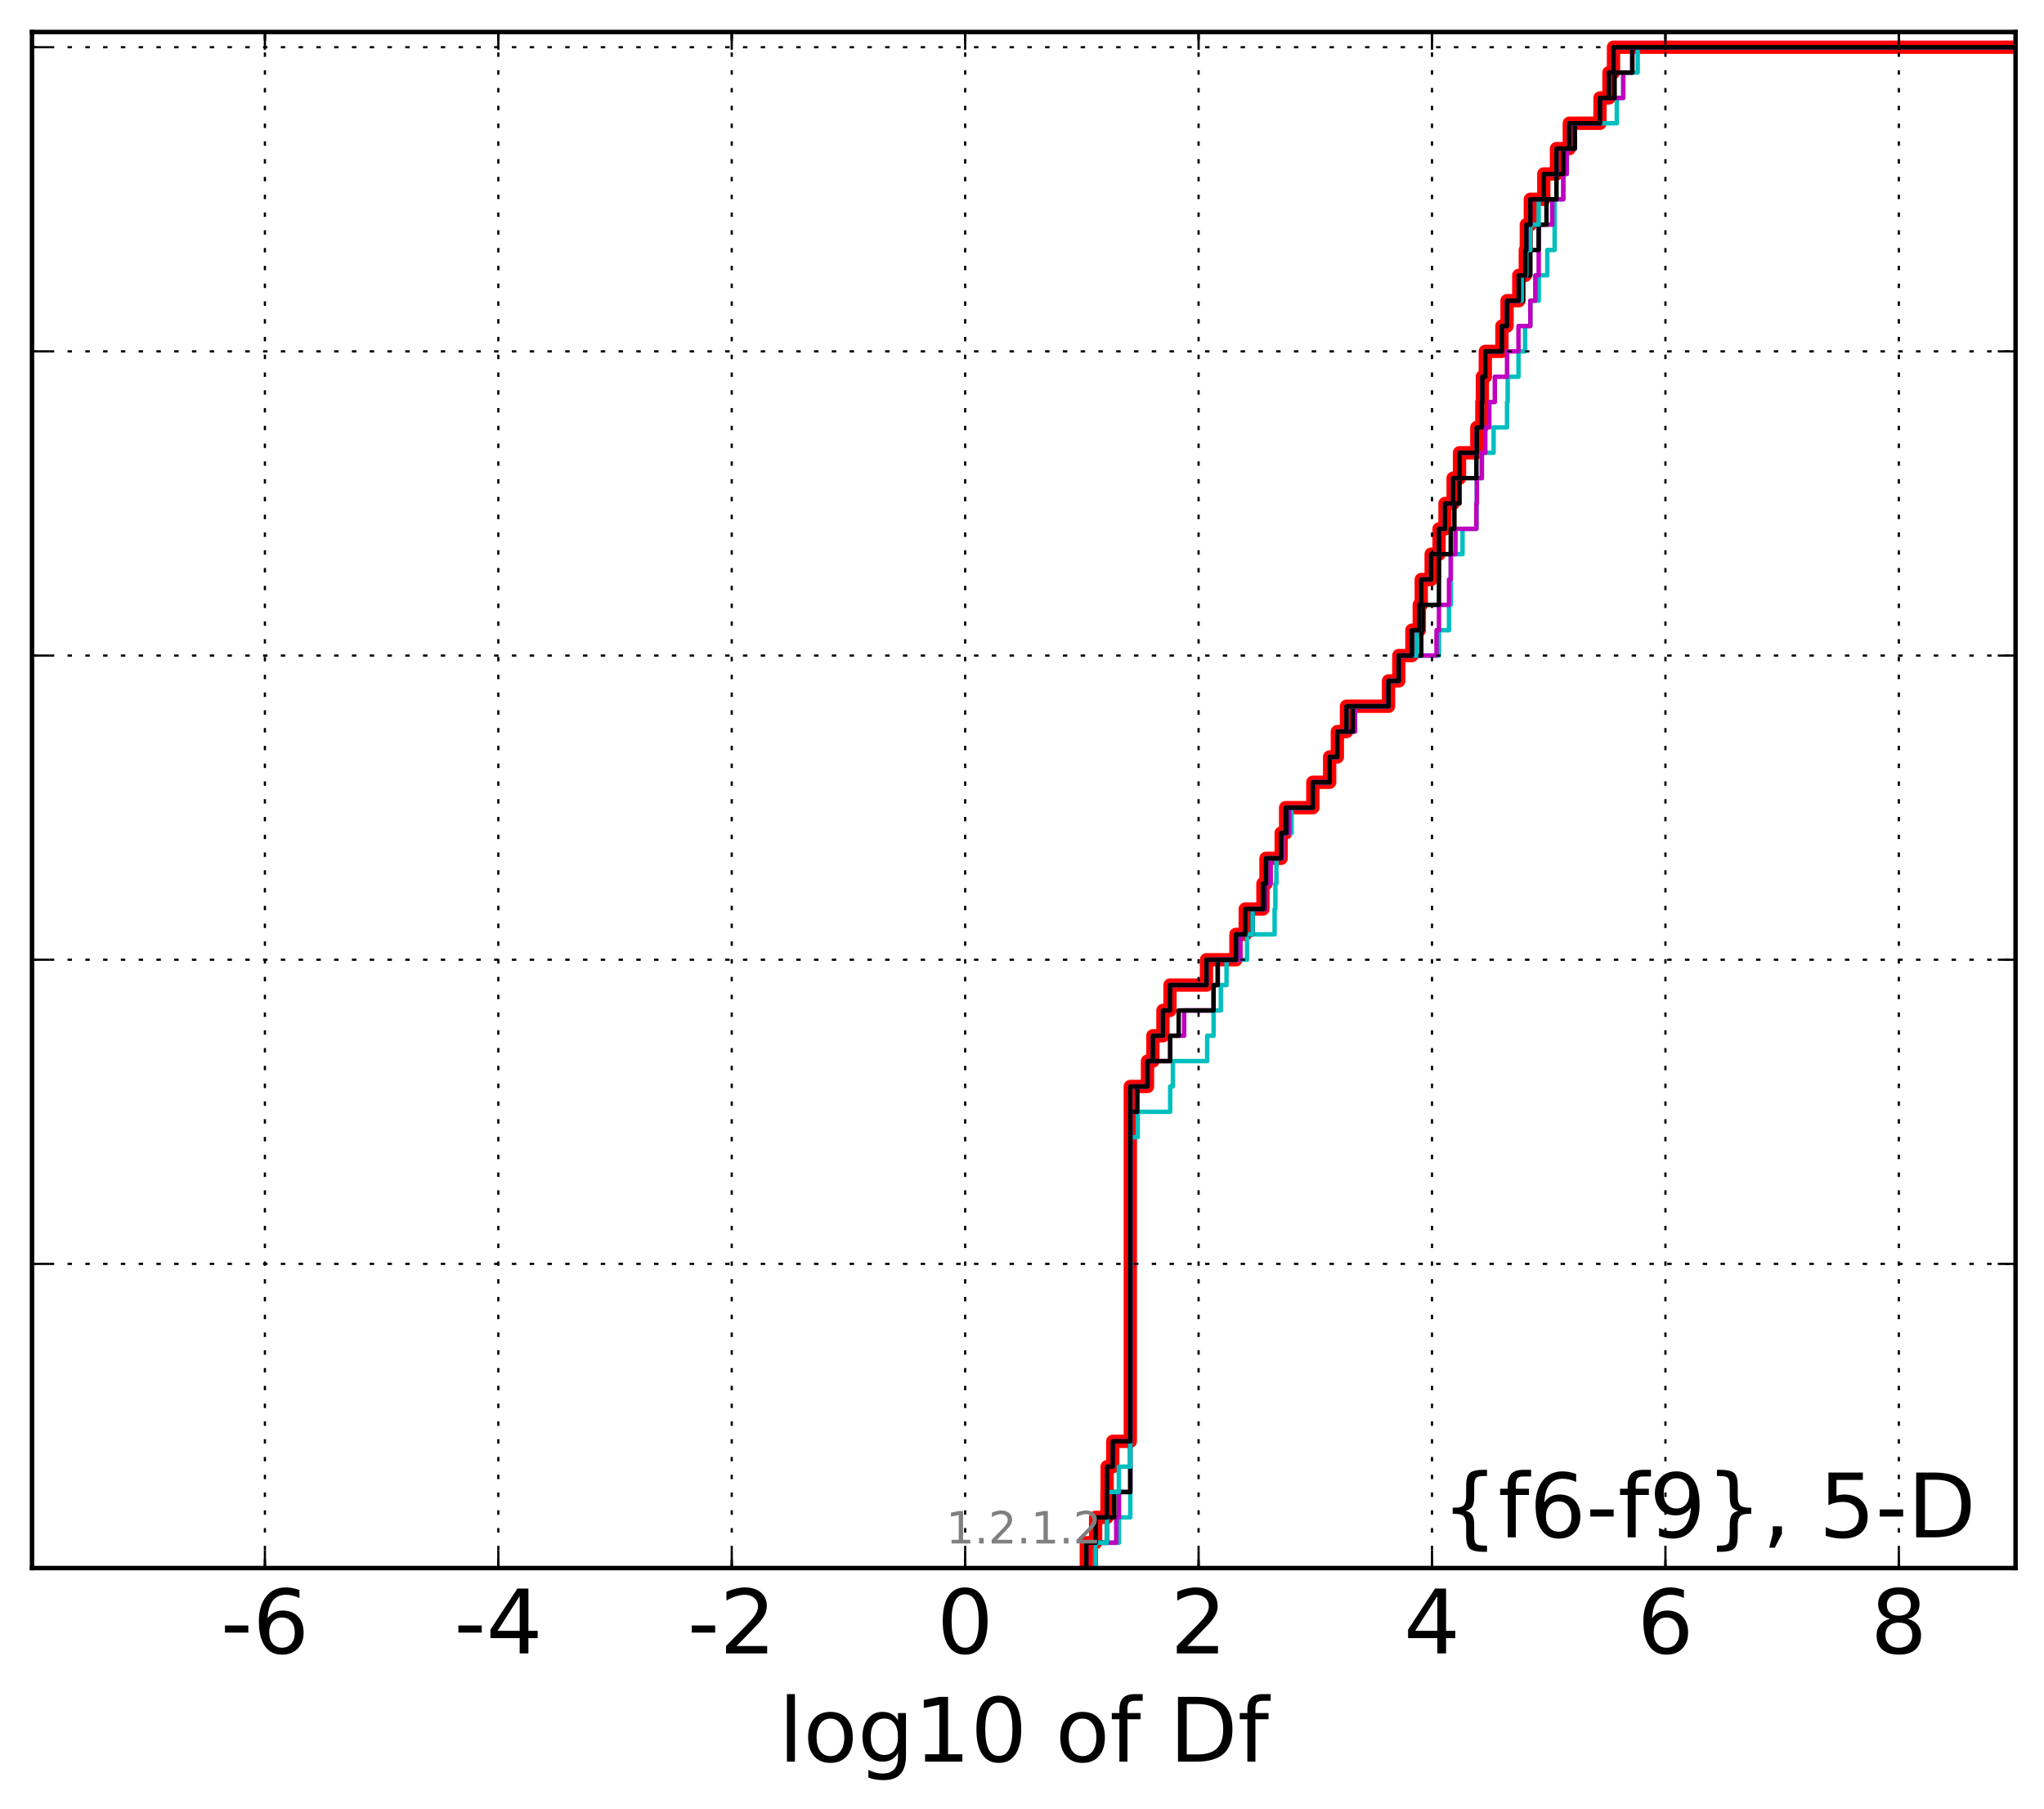 <?xml version="1.0" encoding="utf-8" standalone="no"?>
<!DOCTYPE svg PUBLIC "-//W3C//DTD SVG 1.1//EN"
  "http://www.w3.org/Graphics/SVG/1.1/DTD/svg11.dtd">
<!-- Created with matplotlib (http://matplotlib.org/) -->
<svg height="407pt" version="1.1" viewBox="0 0 460 407" width="460pt" xmlns="http://www.w3.org/2000/svg" xmlns:xlink="http://www.w3.org/1999/xlink">
 <defs>
  <style type="text/css">
*{stroke-linecap:butt;stroke-linejoin:round;stroke-miterlimit:100000;}
  </style>
 </defs>
 <g id="figure_1">
  <g id="patch_1">
   <path d="M 0 407.712 
L 460.8 407.712 
L 460.8 0 
L 0 0 
z
" style="fill:#ffffff;"/>
  </g>
  <g id="axes_1">
   <g id="patch_2">
    <path d="M 7.2 352.8 
L 453.6 352.8 
L 453.6 7.2 
L 7.2 7.2 
z
" style="fill:#ffffff;"/>
   </g>
   <g id="line2d_1">
    <path clip-path="url(#pee4e56942d)" d="M 244.477 352.8 
L 244.477 347.097 
L 246.569 347.097 
L 246.569 341.394 
L 249.124 341.394 
L 249.124 335.691 
L 249.16 335.691 
L 249.16 329.988 
L 250.427 329.988 
L 250.427 324.285 
L 254.375 324.285 
L 254.375 318.582 
L 254.375 318.582 
L 254.375 312.879 
L 254.375 312.879 
L 254.375 307.176 
L 254.375 307.176 
L 254.375 301.473 
L 254.375 301.473 
L 254.375 295.77 
L 254.375 295.77 
L 254.375 290.067 
L 254.375 290.067 
L 254.375 284.364 
L 254.375 284.364 
L 254.375 278.661 
L 254.375 278.661 
L 254.375 272.958 
L 254.375 272.958 
L 254.375 267.255 
L 254.375 267.255 
L 254.375 261.552 
L 254.375 261.552 
L 254.375 255.85 
L 254.375 255.85 
L 254.375 250.147 
L 254.375 250.147 
L 254.375 244.444 
L 258.242 244.444 
L 258.242 238.741 
L 259.454 238.741 
L 259.454 233.038 
L 261.722 233.038 
L 261.722 227.335 
L 263.309 227.335 
L 263.309 221.632 
L 271.521 221.632 
L 271.521 215.929 
L 278.15 215.929 
L 278.15 210.226 
L 280.24 210.226 
L 280.24 204.523 
L 284.222 204.523 
L 284.222 198.82 
L 284.911 198.82 
L 284.911 193.117 
L 288.325 193.117 
L 288.325 187.414 
L 289.327 187.414 
L 289.327 181.711 
L 295.454 181.711 
L 295.454 176.008 
L 299.235 176.008 
L 299.235 170.305 
L 300.971 170.305 
L 300.971 164.602 
L 303.027 164.602 
L 303.027 158.899 
L 312.49 158.899 
L 312.49 153.196 
L 314.8 153.196 
L 314.8 147.493 
L 317.751 147.493 
L 317.751 141.79 
L 319.404 141.79 
L 319.404 136.087 
L 319.855 136.087 
L 319.855 130.384 
L 322.082 130.384 
L 322.082 124.681 
L 323.857 124.681 
L 323.857 118.978 
L 325.204 118.978 
L 325.204 113.275 
L 327.026 113.275 
L 327.026 107.572 
L 328.463 107.572 
L 328.463 101.869 
L 332.364 101.869 
L 332.364 96.166 
L 333.489 96.166 
L 333.489 90.463 
L 333.607 90.463 
L 333.607 84.76 
L 334.27 84.76 
L 334.27 79.057 
L 338.007 79.057 
L 338.007 73.354 
L 339.159 73.354 
L 339.159 67.651 
L 341.8 67.651 
L 341.8 61.949 
L 343.271 61.949 
L 343.271 56.246 
L 343.498 56.246 
L 343.498 50.543 
L 344.403 50.543 
L 344.403 44.84 
L 347.432 44.84 
L 347.432 39.137 
L 350.282 39.137 
L 350.282 33.434 
L 353.171 33.434 
L 353.171 27.731 
L 360.079 27.731 
L 360.079 22.028 
L 362.096 22.028 
L 362.096 16.325 
L 363.116 16.325 
L 363.116 10.622 
L 363.116 10.622 
L 363.116 10.622 
L 453.6 10.622 
" style="fill:none;stroke:#ff0000;stroke-linecap:square;stroke-width:3.0;"/>
   </g>
   <g id="line2d_2">
    <path clip-path="url(#pee4e56942d)" d="M 246.569 352.8 
L 246.569 347.097 
L 251.828 347.097 
L 251.828 341.394 
L 254.375 341.394 
L 254.375 335.691 
L 254.375 335.691 
L 254.375 329.988 
L 254.375 329.988 
L 254.375 324.285 
L 254.375 324.285 
L 254.375 318.582 
L 254.375 318.582 
L 254.375 312.879 
L 254.375 312.879 
L 254.375 307.176 
L 254.375 307.176 
L 254.375 301.473 
L 254.375 301.473 
L 254.375 295.77 
L 254.375 295.77 
L 254.375 290.067 
L 254.375 290.067 
L 254.375 284.364 
L 254.375 284.364 
L 254.375 278.661 
L 254.375 278.661 
L 254.375 272.958 
L 254.375 272.958 
L 254.375 267.255 
L 254.375 267.255 
L 254.375 261.552 
L 254.375 261.552 
L 254.375 255.85 
L 256.053 255.85 
L 256.053 250.147 
L 263.349 250.147 
L 263.349 244.444 
L 263.962 244.444 
L 263.962 238.741 
L 271.677 238.741 
L 271.677 233.038 
L 273.116 233.038 
L 273.116 227.335 
L 274.751 227.335 
L 274.751 221.632 
L 276.029 221.632 
L 276.029 215.929 
L 280.655 215.929 
L 280.655 210.226 
L 286.849 210.226 
L 286.849 204.523 
L 287.022 204.523 
L 287.022 198.82 
L 287.259 198.82 
L 287.259 193.117 
L 288.626 193.117 
L 288.626 187.414 
L 290.669 187.414 
L 290.669 181.711 
L 295.454 181.711 
L 295.454 176.008 
L 299.235 176.008 
L 299.235 170.305 
L 300.971 170.305 
L 300.971 164.602 
L 304.929 164.602 
L 304.929 158.899 
L 312.49 158.899 
L 312.49 153.196 
L 314.8 153.196 
L 314.8 147.493 
L 323.837 147.493 
L 323.837 141.79 
L 326.099 141.79 
L 326.099 136.087 
L 326.488 136.087 
L 326.488 130.384 
L 326.5 130.384 
L 326.5 124.681 
L 329.139 124.681 
L 329.139 118.978 
L 332.26 118.978 
L 332.26 113.275 
L 332.364 113.275 
L 332.364 107.572 
L 333.489 107.572 
L 333.489 101.869 
L 336.135 101.869 
L 336.135 96.166 
L 339.159 96.166 
L 339.159 90.463 
L 339.301 90.463 
L 339.301 84.76 
L 341.732 84.76 
L 341.732 79.057 
L 343.219 79.057 
L 343.219 73.354 
L 344.403 73.354 
L 344.403 67.651 
L 346.3 67.651 
L 346.3 61.949 
L 348.22 61.949 
L 348.22 56.246 
L 349.869 56.246 
L 349.869 50.543 
L 349.879 50.543 
L 349.879 44.84 
L 351.821 44.84 
L 351.821 39.137 
L 352.588 39.137 
L 352.588 33.434 
L 354.419 33.434 
L 354.419 27.731 
L 363.861 27.731 
L 363.861 22.028 
L 365.314 22.028 
L 365.314 16.325 
L 368.564 16.325 
L 368.564 10.622 
L 368.564 10.622 
L 368.564 10.622 
L 453.6 10.622 
" style="fill:none;stroke:#00bfbf;stroke-linecap:square;"/>
   </g>
   <g id="line2d_3">
    <path clip-path="url(#pee4e56942d)" d="M 246.569 352.8 
L 246.569 347.097 
L 251.207 347.097 
L 251.207 341.394 
L 251.828 341.394 
L 251.828 335.691 
L 254.375 335.691 
L 254.375 329.988 
L 254.375 329.988 
L 254.375 324.285 
L 254.375 324.285 
L 254.375 318.582 
L 254.375 318.582 
L 254.375 312.879 
L 254.375 312.879 
L 254.375 307.176 
L 254.375 307.176 
L 254.375 301.473 
L 254.375 301.473 
L 254.375 295.77 
L 254.375 295.77 
L 254.375 290.067 
L 254.375 290.067 
L 254.375 284.364 
L 254.375 284.364 
L 254.375 278.661 
L 254.375 278.661 
L 254.375 272.958 
L 254.375 272.958 
L 254.375 267.255 
L 254.375 267.255 
L 254.375 261.552 
L 254.375 261.552 
L 254.375 255.85 
L 254.375 255.85 
L 254.375 250.147 
L 255.937 250.147 
L 255.937 244.444 
L 258.242 244.444 
L 258.242 238.741 
L 263.349 238.741 
L 263.349 233.038 
L 266.498 233.038 
L 266.498 227.335 
L 273.116 227.335 
L 273.116 221.632 
L 274.05 221.632 
L 274.05 215.929 
L 279.143 215.929 
L 279.143 210.226 
L 281.897 210.226 
L 281.897 204.523 
L 284.911 204.523 
L 284.911 198.82 
L 285.952 198.82 
L 285.952 193.117 
L 288.626 193.117 
L 288.626 187.414 
L 290.151 187.414 
L 290.151 181.711 
L 295.454 181.711 
L 295.454 176.008 
L 299.235 176.008 
L 299.235 170.305 
L 300.971 170.305 
L 300.971 164.602 
L 304.929 164.602 
L 304.929 158.899 
L 312.49 158.899 
L 312.49 153.196 
L 314.8 153.196 
L 314.8 147.493 
L 323.286 147.493 
L 323.286 141.79 
L 323.837 141.79 
L 323.837 136.087 
L 326.099 136.087 
L 326.099 130.384 
L 326.488 130.384 
L 326.488 124.681 
L 327.553 124.681 
L 327.553 118.978 
L 332.26 118.978 
L 332.26 113.275 
L 332.364 113.275 
L 332.364 107.572 
L 333.489 107.572 
L 333.489 101.869 
L 334.27 101.869 
L 334.27 96.166 
L 335.174 96.166 
L 335.174 90.463 
L 336.408 90.463 
L 336.408 84.76 
L 339.159 84.76 
L 339.159 79.057 
L 341.732 79.057 
L 341.732 73.354 
L 344.403 73.354 
L 344.403 67.651 
L 345.521 67.651 
L 345.521 61.949 
L 346.281 61.949 
L 346.281 56.246 
L 346.3 56.246 
L 346.3 50.543 
L 349.338 50.543 
L 349.338 44.84 
L 351.821 44.84 
L 351.821 39.137 
L 352.588 39.137 
L 352.588 33.434 
L 354.419 33.434 
L 354.419 27.731 
L 360.079 27.731 
L 360.079 22.028 
L 365.314 22.028 
L 365.314 16.325 
L 367.347 16.325 
L 367.347 10.622 
L 367.347 10.622 
L 367.347 10.622 
L 453.6 10.622 
" style="fill:none;stroke:#bf00bf;stroke-linecap:square;"/>
   </g>
   <g id="line2d_4">
    <path clip-path="url(#pee4e56942d)" d="M 246.569 352.8 
L 246.569 347.097 
L 249.124 347.097 
L 249.124 341.394 
L 250.776 341.394 
L 250.776 335.691 
L 254.375 335.691 
L 254.375 329.988 
L 254.375 329.988 
L 254.375 324.285 
L 254.375 324.285 
L 254.375 318.582 
L 254.375 318.582 
L 254.375 312.879 
L 254.375 312.879 
L 254.375 307.176 
L 254.375 307.176 
L 254.375 301.473 
L 254.375 301.473 
L 254.375 295.77 
L 254.375 295.77 
L 254.375 290.067 
L 254.375 290.067 
L 254.375 284.364 
L 254.375 284.364 
L 254.375 278.661 
L 254.375 278.661 
L 254.375 272.958 
L 254.375 272.958 
L 254.375 267.255 
L 254.375 267.255 
L 254.375 261.552 
L 254.375 261.552 
L 254.375 255.85 
L 254.375 255.85 
L 254.375 250.147 
L 255.937 250.147 
L 255.937 244.444 
L 258.242 244.444 
L 258.242 238.741 
L 263.349 238.741 
L 263.349 233.038 
L 265.257 233.038 
L 265.257 227.335 
L 273.116 227.335 
L 273.116 221.632 
L 274.05 221.632 
L 274.05 215.929 
L 278.212 215.929 
L 278.212 210.226 
L 281.897 210.226 
L 281.897 204.523 
L 284.498 204.523 
L 284.498 198.82 
L 284.911 198.82 
L 284.911 193.117 
L 288.325 193.117 
L 288.325 187.414 
L 289.563 187.414 
L 289.563 181.711 
L 295.454 181.711 
L 295.454 176.008 
L 299.235 176.008 
L 299.235 170.305 
L 300.971 170.305 
L 300.971 164.602 
L 304.437 164.602 
L 304.437 158.899 
L 312.49 158.899 
L 312.49 153.196 
L 314.8 153.196 
L 314.8 147.493 
L 319.855 147.493 
L 319.855 141.79 
L 320.168 141.79 
L 320.168 136.087 
L 323.837 136.087 
L 323.837 130.384 
L 323.857 130.384 
L 323.857 124.681 
L 326.488 124.681 
L 326.488 118.978 
L 327.314 118.978 
L 327.314 113.275 
L 328.463 113.275 
L 328.463 107.572 
L 332.26 107.572 
L 332.26 101.869 
L 332.364 101.869 
L 332.364 96.166 
L 333.489 96.166 
L 333.489 90.463 
L 333.607 90.463 
L 333.607 84.76 
L 334.27 84.76 
L 334.27 79.057 
L 338.007 79.057 
L 338.007 73.354 
L 339.159 73.354 
L 339.159 67.651 
L 342.761 67.651 
L 342.761 61.949 
L 344.403 61.949 
L 344.403 56.246 
L 346.281 56.246 
L 346.281 50.543 
L 348.032 50.543 
L 348.032 44.84 
L 350.282 44.84 
L 350.282 39.137 
L 351.821 39.137 
L 351.821 33.434 
L 354.419 33.434 
L 354.419 27.731 
L 360.079 27.731 
L 360.079 22.028 
L 363.365 22.028 
L 363.365 16.325 
L 367.347 16.325 
L 367.347 10.622 
L 367.347 10.622 
L 367.347 10.622 
L 453.6 10.622 
" style="fill:none;stroke:#000000;stroke-linecap:square;"/>
   </g>
   <g id="line2d_5">
    <path clip-path="url(#pee4e56942d)" d="M 246.569 352.8 
L 246.569 347.097 
L 249.124 347.097 
L 249.124 341.394 
L 249.16 341.394 
L 249.16 335.691 
L 251.793 335.691 
L 251.793 329.988 
L 254.375 329.988 
L 254.375 324.285 
L 254.375 324.285 
L 254.375 318.582 
L 254.375 318.582 
L 254.375 312.879 
L 254.375 312.879 
L 254.375 307.176 
L 254.375 307.176 
L 254.375 301.473 
L 254.375 301.473 
L 254.375 295.77 
L 254.375 295.77 
L 254.375 290.067 
L 254.375 290.067 
L 254.375 284.364 
L 254.375 284.364 
L 254.375 278.661 
L 254.375 278.661 
L 254.375 272.958 
L 254.375 272.958 
L 254.375 267.255 
L 254.375 267.255 
L 254.375 261.552 
L 254.375 261.552 
L 254.375 255.85 
L 254.375 255.85 
L 254.375 250.147 
L 254.375 250.147 
L 254.375 244.444 
L 258.242 244.444 
L 258.242 238.741 
L 259.454 238.741 
L 259.454 233.038 
L 261.722 233.038 
L 261.722 227.335 
L 263.309 227.335 
L 263.309 221.632 
L 271.521 221.632 
L 271.521 215.929 
L 278.15 215.929 
L 278.15 210.226 
L 281.897 210.226 
L 281.897 204.523 
L 284.222 204.523 
L 284.222 198.82 
L 284.911 198.82 
L 284.911 193.117 
L 288.325 193.117 
L 288.325 187.414 
L 289.327 187.414 
L 289.327 181.711 
L 295.454 181.711 
L 295.454 176.008 
L 299.235 176.008 
L 299.235 170.305 
L 300.971 170.305 
L 300.971 164.602 
L 303.027 164.602 
L 303.027 158.899 
L 312.49 158.899 
L 312.49 153.196 
L 314.8 153.196 
L 314.8 147.493 
L 318.843 147.493 
L 318.843 141.79 
L 319.404 141.79 
L 319.404 136.087 
L 319.855 136.087 
L 319.855 130.384 
L 322.082 130.384 
L 322.082 124.681 
L 323.857 124.681 
L 323.857 118.978 
L 325.204 118.978 
L 325.204 113.275 
L 327.026 113.275 
L 327.026 107.572 
L 328.463 107.572 
L 328.463 101.869 
L 332.364 101.869 
L 332.364 96.166 
L 333.489 96.166 
L 333.489 90.463 
L 333.607 90.463 
L 333.607 84.76 
L 334.27 84.76 
L 334.27 79.057 
L 338.007 79.057 
L 338.007 73.354 
L 339.159 73.354 
L 339.159 67.651 
L 342.468 67.651 
L 342.468 61.949 
L 343.498 61.949 
L 343.498 56.246 
L 344.403 56.246 
L 344.403 50.543 
L 346.281 50.543 
L 346.281 44.84 
L 347.432 44.84 
L 347.432 39.137 
L 350.282 39.137 
L 350.282 33.434 
L 353.171 33.434 
L 353.171 27.731 
L 360.079 27.731 
L 360.079 22.028 
L 362.096 22.028 
L 362.096 16.325 
L 363.116 16.325 
L 363.116 10.622 
L 363.116 10.622 
L 363.116 10.622 
L 453.6 10.622 
" style="fill:none;stroke:#00bfbf;stroke-linecap:square;"/>
   </g>
   <g id="line2d_6">
    <path clip-path="url(#pee4e56942d)" d="M 244.477 352.8 
L 244.477 347.097 
L 246.569 347.097 
L 246.569 341.394 
L 249.124 341.394 
L 249.124 335.691 
L 249.16 335.691 
L 249.16 329.988 
L 250.427 329.988 
L 250.427 324.285 
L 254.375 324.285 
L 254.375 318.582 
L 254.375 318.582 
L 254.375 312.879 
L 254.375 312.879 
L 254.375 307.176 
L 254.375 307.176 
L 254.375 301.473 
L 254.375 301.473 
L 254.375 295.77 
L 254.375 295.77 
L 254.375 290.067 
L 254.375 290.067 
L 254.375 284.364 
L 254.375 284.364 
L 254.375 278.661 
L 254.375 278.661 
L 254.375 272.958 
L 254.375 272.958 
L 254.375 267.255 
L 254.375 267.255 
L 254.375 261.552 
L 254.375 261.552 
L 254.375 255.85 
L 254.375 255.85 
L 254.375 250.147 
L 254.375 250.147 
L 254.375 244.444 
L 258.242 244.444 
L 258.242 238.741 
L 259.454 238.741 
L 259.454 233.038 
L 261.722 233.038 
L 261.722 227.335 
L 263.309 227.335 
L 263.309 221.632 
L 271.521 221.632 
L 271.521 215.929 
L 278.15 215.929 
L 278.15 210.226 
L 280.24 210.226 
L 280.24 204.523 
L 284.222 204.523 
L 284.222 198.82 
L 284.911 198.82 
L 284.911 193.117 
L 288.325 193.117 
L 288.325 187.414 
L 289.327 187.414 
L 289.327 181.711 
L 295.454 181.711 
L 295.454 176.008 
L 299.235 176.008 
L 299.235 170.305 
L 300.971 170.305 
L 300.971 164.602 
L 303.027 164.602 
L 303.027 158.899 
L 312.49 158.899 
L 312.49 153.196 
L 314.8 153.196 
L 314.8 147.493 
L 317.751 147.493 
L 317.751 141.79 
L 319.404 141.79 
L 319.404 136.087 
L 319.855 136.087 
L 319.855 130.384 
L 322.082 130.384 
L 322.082 124.681 
L 323.857 124.681 
L 323.857 118.978 
L 325.204 118.978 
L 325.204 113.275 
L 327.026 113.275 
L 327.026 107.572 
L 328.463 107.572 
L 328.463 101.869 
L 332.364 101.869 
L 332.364 96.166 
L 333.489 96.166 
L 333.489 90.463 
L 333.607 90.463 
L 333.607 84.76 
L 334.27 84.76 
L 334.27 79.057 
L 338.007 79.057 
L 338.007 73.354 
L 339.159 73.354 
L 339.159 67.651 
L 341.8 67.651 
L 341.8 61.949 
L 343.271 61.949 
L 343.271 56.246 
L 343.498 56.246 
L 343.498 50.543 
L 344.403 50.543 
L 344.403 44.84 
L 347.432 44.84 
L 347.432 39.137 
L 350.282 39.137 
L 350.282 33.434 
L 353.171 33.434 
L 353.171 27.731 
L 360.079 27.731 
L 360.079 22.028 
L 362.096 22.028 
L 362.096 16.325 
L 363.116 16.325 
L 363.116 10.622 
L 363.116 10.622 
L 363.116 10.622 
L 453.6 10.622 
" style="fill:none;stroke:#bf00bf;stroke-linecap:square;"/>
   </g>
   <g id="line2d_7">
    <path clip-path="url(#pee4e56942d)" d="M 244.477 352.8 
L 244.477 347.097 
L 246.569 347.097 
L 246.569 341.394 
L 249.124 341.394 
L 249.124 335.691 
L 249.16 335.691 
L 249.16 329.988 
L 250.427 329.988 
L 250.427 324.285 
L 254.375 324.285 
L 254.375 318.582 
L 254.375 318.582 
L 254.375 312.879 
L 254.375 312.879 
L 254.375 307.176 
L 254.375 307.176 
L 254.375 301.473 
L 254.375 301.473 
L 254.375 295.77 
L 254.375 295.77 
L 254.375 290.067 
L 254.375 290.067 
L 254.375 284.364 
L 254.375 284.364 
L 254.375 278.661 
L 254.375 278.661 
L 254.375 272.958 
L 254.375 272.958 
L 254.375 267.255 
L 254.375 267.255 
L 254.375 261.552 
L 254.375 261.552 
L 254.375 255.85 
L 254.375 255.85 
L 254.375 250.147 
L 254.375 250.147 
L 254.375 244.444 
L 258.242 244.444 
L 258.242 238.741 
L 259.454 238.741 
L 259.454 233.038 
L 261.722 233.038 
L 261.722 227.335 
L 263.309 227.335 
L 263.309 221.632 
L 271.521 221.632 
L 271.521 215.929 
L 278.15 215.929 
L 278.15 210.226 
L 280.24 210.226 
L 280.24 204.523 
L 284.222 204.523 
L 284.222 198.82 
L 284.911 198.82 
L 284.911 193.117 
L 288.325 193.117 
L 288.325 187.414 
L 289.327 187.414 
L 289.327 181.711 
L 295.454 181.711 
L 295.454 176.008 
L 299.235 176.008 
L 299.235 170.305 
L 300.971 170.305 
L 300.971 164.602 
L 303.027 164.602 
L 303.027 158.899 
L 312.49 158.899 
L 312.49 153.196 
L 314.8 153.196 
L 314.8 147.493 
L 317.751 147.493 
L 317.751 141.79 
L 319.404 141.79 
L 319.404 136.087 
L 319.855 136.087 
L 319.855 130.384 
L 322.082 130.384 
L 322.082 124.681 
L 323.857 124.681 
L 323.857 118.978 
L 325.204 118.978 
L 325.204 113.275 
L 327.026 113.275 
L 327.026 107.572 
L 328.463 107.572 
L 328.463 101.869 
L 332.364 101.869 
L 332.364 96.166 
L 333.489 96.166 
L 333.489 90.463 
L 333.607 90.463 
L 333.607 84.76 
L 334.27 84.76 
L 334.27 79.057 
L 338.007 79.057 
L 338.007 73.354 
L 339.159 73.354 
L 339.159 67.651 
L 341.8 67.651 
L 341.8 61.949 
L 343.271 61.949 
L 343.271 56.246 
L 343.498 56.246 
L 343.498 50.543 
L 344.403 50.543 
L 344.403 44.84 
L 347.432 44.84 
L 347.432 39.137 
L 350.282 39.137 
L 350.282 33.434 
L 353.171 33.434 
L 353.171 27.731 
L 360.079 27.731 
L 360.079 22.028 
L 362.096 22.028 
L 362.096 16.325 
L 363.116 16.325 
L 363.116 10.622 
L 363.116 10.622 
L 363.116 10.622 
L 453.6 10.622 
" style="fill:none;stroke:#000000;stroke-linecap:square;"/>
   </g>
   <g id="patch_3">
    <path d="M 7.2 7.2 
L 453.6 7.2 
" style="fill:none;stroke:#000000;stroke-linecap:square;stroke-linejoin:miter;"/>
   </g>
   <g id="patch_4">
    <path d="M 453.6 352.8 
L 453.6 7.2 
" style="fill:none;stroke:#000000;stroke-linecap:square;stroke-linejoin:miter;"/>
   </g>
   <g id="patch_5">
    <path d="M 7.2 352.8 
L 453.6 352.8 
" style="fill:none;stroke:#000000;stroke-linecap:square;stroke-linejoin:miter;"/>
   </g>
   <g id="patch_6">
    <path d="M 7.2 352.8 
L 7.2 7.2 
" style="fill:none;stroke:#000000;stroke-linecap:square;stroke-linejoin:miter;"/>
   </g>
   <g id="matplotlib.axis_1">
    <g id="xtick_1">
     <g id="line2d_8">
      <path clip-path="url(#pee4e56942d)" d="M 59.617 352.8 
L 59.617 7.2 
" style="fill:none;stroke:#000000;stroke-dasharray:1,3;stroke-dashoffset:0.0;stroke-width:0.5;"/>
     </g>
     <g id="line2d_9">
      <defs>
       <path d="M 0 0 
L 0 -4 
" id="mc5647d128d" style="stroke:#000000;stroke-width:0.5;"/>
      </defs>
      <g>
       <use style="stroke:#000000;stroke-width:0.5;" x="59.617" xlink:href="#mc5647d128d" y="352.8"/>
      </g>
     </g>
     <g id="line2d_10">
      <defs>
       <path d="M 0 0 
L 0 4 
" id="m0ced1b1dab" style="stroke:#000000;stroke-width:0.5;"/>
      </defs>
      <g>
       <use style="stroke:#000000;stroke-width:0.5;" x="59.617" xlink:href="#m0ced1b1dab" y="7.2"/>
      </g>
     </g>
     <g id="text_1">
      <!-- -6 -->
      <defs>
       <path d="M 33.016 40.375 
Q 26.375 40.375 22.484 35.828 
Q 18.609 31.297 18.609 23.391 
Q 18.609 15.531 22.484 10.953 
Q 26.375 6.391 33.016 6.391 
Q 39.656 6.391 43.531 10.953 
Q 47.406 15.531 47.406 23.391 
Q 47.406 31.297 43.531 35.828 
Q 39.656 40.375 33.016 40.375 
M 52.594 71.297 
L 52.594 62.312 
Q 48.875 64.062 45.094 64.984 
Q 41.312 65.922 37.594 65.922 
Q 27.828 65.922 22.672 59.328 
Q 17.531 52.734 16.797 39.406 
Q 19.672 43.656 24.016 45.922 
Q 28.375 48.188 33.594 48.188 
Q 44.578 48.188 50.953 41.516 
Q 57.328 34.859 57.328 23.391 
Q 57.328 12.156 50.688 5.359 
Q 44.047 -1.422 33.016 -1.422 
Q 20.359 -1.422 13.672 8.266 
Q 6.984 17.969 6.984 36.375 
Q 6.984 53.656 15.188 63.938 
Q 23.391 74.219 37.203 74.219 
Q 40.922 74.219 44.703 73.484 
Q 48.484 72.75 52.594 71.297 
" id="BitstreamVeraSans-Roman-36"/>
       <path d="M 4.891 31.391 
L 31.203 31.391 
L 31.203 23.391 
L 4.891 23.391 
z
" id="BitstreamVeraSans-Roman-2d"/>
      </defs>
      <g transform="translate(49.647 371.997)scale(0.2 -0.2)">
       <use xlink:href="#BitstreamVeraSans-Roman-2d"/>
       <use x="36.084" xlink:href="#BitstreamVeraSans-Roman-36"/>
      </g>
     </g>
    </g>
    <g id="xtick_2">
     <g id="line2d_11">
      <path clip-path="url(#pee4e56942d)" d="M 112.148 352.8 
L 112.148 7.2 
" style="fill:none;stroke:#000000;stroke-dasharray:1,3;stroke-dashoffset:0.0;stroke-width:0.5;"/>
     </g>
     <g id="line2d_12">
      <g>
       <use style="stroke:#000000;stroke-width:0.5;" x="112.148" xlink:href="#mc5647d128d" y="352.8"/>
      </g>
     </g>
     <g id="line2d_13">
      <g>
       <use style="stroke:#000000;stroke-width:0.5;" x="112.148" xlink:href="#m0ced1b1dab" y="7.2"/>
      </g>
     </g>
     <g id="text_2">
      <!-- -4 -->
      <defs>
       <path d="M 37.797 64.312 
L 12.891 25.391 
L 37.797 25.391 
z
M 35.203 72.906 
L 47.609 72.906 
L 47.609 25.391 
L 58.016 25.391 
L 58.016 17.188 
L 47.609 17.188 
L 47.609 0 
L 37.797 0 
L 37.797 17.188 
L 4.891 17.188 
L 4.891 26.703 
z
" id="BitstreamVeraSans-Roman-34"/>
      </defs>
      <g transform="translate(102.178 371.997)scale(0.2 -0.2)">
       <use xlink:href="#BitstreamVeraSans-Roman-2d"/>
       <use x="36.084" xlink:href="#BitstreamVeraSans-Roman-34"/>
      </g>
     </g>
    </g>
    <g id="xtick_3">
     <g id="line2d_14">
      <path clip-path="url(#pee4e56942d)" d="M 164.679 352.8 
L 164.679 7.2 
" style="fill:none;stroke:#000000;stroke-dasharray:1,3;stroke-dashoffset:0.0;stroke-width:0.5;"/>
     </g>
     <g id="line2d_15">
      <g>
       <use style="stroke:#000000;stroke-width:0.5;" x="164.679" xlink:href="#mc5647d128d" y="352.8"/>
      </g>
     </g>
     <g id="line2d_16">
      <g>
       <use style="stroke:#000000;stroke-width:0.5;" x="164.679" xlink:href="#m0ced1b1dab" y="7.2"/>
      </g>
     </g>
     <g id="text_3">
      <!-- -2 -->
      <defs>
       <path d="M 19.188 8.297 
L 53.609 8.297 
L 53.609 0 
L 7.328 0 
L 7.328 8.297 
Q 12.938 14.109 22.625 23.891 
Q 32.328 33.688 34.812 36.531 
Q 39.547 41.844 41.422 45.531 
Q 43.312 49.219 43.312 52.781 
Q 43.312 58.594 39.234 62.25 
Q 35.156 65.922 28.609 65.922 
Q 23.969 65.922 18.812 64.312 
Q 13.672 62.703 7.812 59.422 
L 7.812 69.391 
Q 13.766 71.781 18.938 73 
Q 24.125 74.219 28.422 74.219 
Q 39.75 74.219 46.484 68.547 
Q 53.219 62.891 53.219 53.422 
Q 53.219 48.922 51.531 44.891 
Q 49.859 40.875 45.406 35.406 
Q 44.188 33.984 37.641 27.219 
Q 31.109 20.453 19.188 8.297 
" id="BitstreamVeraSans-Roman-32"/>
      </defs>
      <g transform="translate(154.709 371.997)scale(0.2 -0.2)">
       <use xlink:href="#BitstreamVeraSans-Roman-2d"/>
       <use x="36.084" xlink:href="#BitstreamVeraSans-Roman-32"/>
      </g>
     </g>
    </g>
    <g id="xtick_4">
     <g id="line2d_17">
      <path clip-path="url(#pee4e56942d)" d="M 217.21 352.8 
L 217.21 7.2 
" style="fill:none;stroke:#000000;stroke-dasharray:1,3;stroke-dashoffset:0.0;stroke-width:0.5;"/>
     </g>
     <g id="line2d_18">
      <g>
       <use style="stroke:#000000;stroke-width:0.5;" x="217.21" xlink:href="#mc5647d128d" y="352.8"/>
      </g>
     </g>
     <g id="line2d_19">
      <g>
       <use style="stroke:#000000;stroke-width:0.5;" x="217.21" xlink:href="#m0ced1b1dab" y="7.2"/>
      </g>
     </g>
     <g id="text_4">
      <!-- 0 -->
      <defs>
       <path d="M 31.781 66.406 
Q 24.172 66.406 20.328 58.906 
Q 16.5 51.422 16.5 36.375 
Q 16.5 21.391 20.328 13.891 
Q 24.172 6.391 31.781 6.391 
Q 39.453 6.391 43.281 13.891 
Q 47.125 21.391 47.125 36.375 
Q 47.125 51.422 43.281 58.906 
Q 39.453 66.406 31.781 66.406 
M 31.781 74.219 
Q 44.047 74.219 50.516 64.516 
Q 56.984 54.828 56.984 36.375 
Q 56.984 17.969 50.516 8.266 
Q 44.047 -1.422 31.781 -1.422 
Q 19.531 -1.422 13.062 8.266 
Q 6.594 17.969 6.594 36.375 
Q 6.594 54.828 13.062 64.516 
Q 19.531 74.219 31.781 74.219 
" id="BitstreamVeraSans-Roman-30"/>
      </defs>
      <g transform="translate(210.848 371.997)scale(0.2 -0.2)">
       <use xlink:href="#BitstreamVeraSans-Roman-30"/>
      </g>
     </g>
    </g>
    <g id="xtick_5">
     <g id="line2d_20">
      <path clip-path="url(#pee4e56942d)" d="M 269.741 352.8 
L 269.741 7.2 
" style="fill:none;stroke:#000000;stroke-dasharray:1,3;stroke-dashoffset:0.0;stroke-width:0.5;"/>
     </g>
     <g id="line2d_21">
      <g>
       <use style="stroke:#000000;stroke-width:0.5;" x="269.741" xlink:href="#mc5647d128d" y="352.8"/>
      </g>
     </g>
     <g id="line2d_22">
      <g>
       <use style="stroke:#000000;stroke-width:0.5;" x="269.741" xlink:href="#m0ced1b1dab" y="7.2"/>
      </g>
     </g>
     <g id="text_5">
      <!-- 2 -->
      <g transform="translate(263.379 371.997)scale(0.2 -0.2)">
       <use xlink:href="#BitstreamVeraSans-Roman-32"/>
      </g>
     </g>
    </g>
    <g id="xtick_6">
     <g id="line2d_23">
      <path clip-path="url(#pee4e56942d)" d="M 322.272 352.8 
L 322.272 7.2 
" style="fill:none;stroke:#000000;stroke-dasharray:1,3;stroke-dashoffset:0.0;stroke-width:0.5;"/>
     </g>
     <g id="line2d_24">
      <g>
       <use style="stroke:#000000;stroke-width:0.5;" x="322.272" xlink:href="#mc5647d128d" y="352.8"/>
      </g>
     </g>
     <g id="line2d_25">
      <g>
       <use style="stroke:#000000;stroke-width:0.5;" x="322.272" xlink:href="#m0ced1b1dab" y="7.2"/>
      </g>
     </g>
     <g id="text_6">
      <!-- 4 -->
      <g transform="translate(315.91 371.997)scale(0.2 -0.2)">
       <use xlink:href="#BitstreamVeraSans-Roman-34"/>
      </g>
     </g>
    </g>
    <g id="xtick_7">
     <g id="line2d_26">
      <path clip-path="url(#pee4e56942d)" d="M 374.803 352.8 
L 374.803 7.2 
" style="fill:none;stroke:#000000;stroke-dasharray:1,3;stroke-dashoffset:0.0;stroke-width:0.5;"/>
     </g>
     <g id="line2d_27">
      <g>
       <use style="stroke:#000000;stroke-width:0.5;" x="374.803" xlink:href="#mc5647d128d" y="352.8"/>
      </g>
     </g>
     <g id="line2d_28">
      <g>
       <use style="stroke:#000000;stroke-width:0.5;" x="374.803" xlink:href="#m0ced1b1dab" y="7.2"/>
      </g>
     </g>
     <g id="text_7">
      <!-- 6 -->
      <g transform="translate(368.441 371.997)scale(0.2 -0.2)">
       <use xlink:href="#BitstreamVeraSans-Roman-36"/>
      </g>
     </g>
    </g>
    <g id="xtick_8">
     <g id="line2d_29">
      <path clip-path="url(#pee4e56942d)" d="M 427.334 352.8 
L 427.334 7.2 
" style="fill:none;stroke:#000000;stroke-dasharray:1,3;stroke-dashoffset:0.0;stroke-width:0.5;"/>
     </g>
     <g id="line2d_30">
      <g>
       <use style="stroke:#000000;stroke-width:0.5;" x="427.334" xlink:href="#mc5647d128d" y="352.8"/>
      </g>
     </g>
     <g id="line2d_31">
      <g>
       <use style="stroke:#000000;stroke-width:0.5;" x="427.334" xlink:href="#m0ced1b1dab" y="7.2"/>
      </g>
     </g>
     <g id="text_8">
      <!-- 8 -->
      <defs>
       <path d="M 31.781 34.625 
Q 24.75 34.625 20.719 30.859 
Q 16.703 27.094 16.703 20.516 
Q 16.703 13.922 20.719 10.156 
Q 24.75 6.391 31.781 6.391 
Q 38.812 6.391 42.859 10.172 
Q 46.922 13.969 46.922 20.516 
Q 46.922 27.094 42.891 30.859 
Q 38.875 34.625 31.781 34.625 
M 21.922 38.812 
Q 15.578 40.375 12.031 44.719 
Q 8.5 49.078 8.5 55.328 
Q 8.5 64.062 14.719 69.141 
Q 20.953 74.219 31.781 74.219 
Q 42.672 74.219 48.875 69.141 
Q 55.078 64.062 55.078 55.328 
Q 55.078 49.078 51.531 44.719 
Q 48 40.375 41.703 38.812 
Q 48.828 37.156 52.797 32.312 
Q 56.781 27.484 56.781 20.516 
Q 56.781 9.906 50.312 4.234 
Q 43.844 -1.422 31.781 -1.422 
Q 19.734 -1.422 13.25 4.234 
Q 6.781 9.906 6.781 20.516 
Q 6.781 27.484 10.781 32.312 
Q 14.797 37.156 21.922 38.812 
M 18.312 54.391 
Q 18.312 48.734 21.844 45.562 
Q 25.391 42.391 31.781 42.391 
Q 38.141 42.391 41.719 45.562 
Q 45.312 48.734 45.312 54.391 
Q 45.312 60.062 41.719 63.234 
Q 38.141 66.406 31.781 66.406 
Q 25.391 66.406 21.844 63.234 
Q 18.312 60.062 18.312 54.391 
" id="BitstreamVeraSans-Roman-38"/>
      </defs>
      <g transform="translate(420.972 371.997)scale(0.2 -0.2)">
       <use xlink:href="#BitstreamVeraSans-Roman-38"/>
      </g>
     </g>
    </g>
    <g id="xtick_9">
     <g id="line2d_32">
      <defs>
       <path d="M 0 0 
L 0 -2 
" id="me71193c9aa" style="stroke:#000000;stroke-width:0.5;"/>
      </defs>
      <g>
       <use style="stroke:#000000;stroke-width:0.5;" x="59.617" xlink:href="#me71193c9aa" y="352.8"/>
      </g>
     </g>
     <g id="line2d_33">
      <defs>
       <path d="M 0 0 
L 0 2 
" id="ma7fa97efc0" style="stroke:#000000;stroke-width:0.5;"/>
      </defs>
      <g>
       <use style="stroke:#000000;stroke-width:0.5;" x="59.617" xlink:href="#ma7fa97efc0" y="7.2"/>
      </g>
     </g>
    </g>
    <g id="xtick_10">
     <g id="line2d_34">
      <g>
       <use style="stroke:#000000;stroke-width:0.5;" x="112.148" xlink:href="#me71193c9aa" y="352.8"/>
      </g>
     </g>
     <g id="line2d_35">
      <g>
       <use style="stroke:#000000;stroke-width:0.5;" x="112.148" xlink:href="#ma7fa97efc0" y="7.2"/>
      </g>
     </g>
    </g>
    <g id="xtick_11">
     <g id="line2d_36">
      <g>
       <use style="stroke:#000000;stroke-width:0.5;" x="164.679" xlink:href="#me71193c9aa" y="352.8"/>
      </g>
     </g>
     <g id="line2d_37">
      <g>
       <use style="stroke:#000000;stroke-width:0.5;" x="164.679" xlink:href="#ma7fa97efc0" y="7.2"/>
      </g>
     </g>
    </g>
    <g id="xtick_12">
     <g id="line2d_38">
      <g>
       <use style="stroke:#000000;stroke-width:0.5;" x="217.21" xlink:href="#me71193c9aa" y="352.8"/>
      </g>
     </g>
     <g id="line2d_39">
      <g>
       <use style="stroke:#000000;stroke-width:0.5;" x="217.21" xlink:href="#ma7fa97efc0" y="7.2"/>
      </g>
     </g>
    </g>
    <g id="xtick_13">
     <g id="line2d_40">
      <g>
       <use style="stroke:#000000;stroke-width:0.5;" x="269.741" xlink:href="#me71193c9aa" y="352.8"/>
      </g>
     </g>
     <g id="line2d_41">
      <g>
       <use style="stroke:#000000;stroke-width:0.5;" x="269.741" xlink:href="#ma7fa97efc0" y="7.2"/>
      </g>
     </g>
    </g>
    <g id="xtick_14">
     <g id="line2d_42">
      <g>
       <use style="stroke:#000000;stroke-width:0.5;" x="322.272" xlink:href="#me71193c9aa" y="352.8"/>
      </g>
     </g>
     <g id="line2d_43">
      <g>
       <use style="stroke:#000000;stroke-width:0.5;" x="322.272" xlink:href="#ma7fa97efc0" y="7.2"/>
      </g>
     </g>
    </g>
    <g id="xtick_15">
     <g id="line2d_44">
      <g>
       <use style="stroke:#000000;stroke-width:0.5;" x="374.803" xlink:href="#me71193c9aa" y="352.8"/>
      </g>
     </g>
     <g id="line2d_45">
      <g>
       <use style="stroke:#000000;stroke-width:0.5;" x="374.803" xlink:href="#ma7fa97efc0" y="7.2"/>
      </g>
     </g>
    </g>
    <g id="xtick_16">
     <g id="line2d_46">
      <g>
       <use style="stroke:#000000;stroke-width:0.5;" x="427.334" xlink:href="#me71193c9aa" y="352.8"/>
      </g>
     </g>
     <g id="line2d_47">
      <g>
       <use style="stroke:#000000;stroke-width:0.5;" x="427.334" xlink:href="#ma7fa97efc0" y="7.2"/>
      </g>
     </g>
    </g>
    <g id="text_9">
     <!-- log10 of Df -->
     <defs>
      <path id="BitstreamVeraSans-Roman-20"/>
      <path d="M 12.406 8.297 
L 28.516 8.297 
L 28.516 63.922 
L 10.984 60.406 
L 10.984 69.391 
L 28.422 72.906 
L 38.281 72.906 
L 38.281 8.297 
L 54.391 8.297 
L 54.391 0 
L 12.406 0 
z
" id="BitstreamVeraSans-Roman-31"/>
      <path d="M 30.609 48.391 
Q 23.391 48.391 19.188 42.75 
Q 14.984 37.109 14.984 27.297 
Q 14.984 17.484 19.156 11.844 
Q 23.344 6.203 30.609 6.203 
Q 37.797 6.203 41.984 11.859 
Q 46.188 17.531 46.188 27.297 
Q 46.188 37.016 41.984 42.703 
Q 37.797 48.391 30.609 48.391 
M 30.609 56 
Q 42.328 56 49.016 48.375 
Q 55.719 40.766 55.719 27.297 
Q 55.719 13.875 49.016 6.219 
Q 42.328 -1.422 30.609 -1.422 
Q 18.844 -1.422 12.172 6.219 
Q 5.516 13.875 5.516 27.297 
Q 5.516 40.766 12.172 48.375 
Q 18.844 56 30.609 56 
" id="BitstreamVeraSans-Roman-6f"/>
      <path d="M 9.422 75.984 
L 18.406 75.984 
L 18.406 0 
L 9.422 0 
z
" id="BitstreamVeraSans-Roman-6c"/>
      <path d="M 19.672 64.797 
L 19.672 8.109 
L 31.594 8.109 
Q 46.688 8.109 53.688 14.938 
Q 60.688 21.781 60.688 36.531 
Q 60.688 51.172 53.688 57.984 
Q 46.688 64.797 31.594 64.797 
z
M 9.812 72.906 
L 30.078 72.906 
Q 51.266 72.906 61.172 64.094 
Q 71.094 55.281 71.094 36.531 
Q 71.094 17.672 61.125 8.828 
Q 51.172 0 30.078 0 
L 9.812 0 
z
" id="BitstreamVeraSans-Roman-44"/>
      <path d="M 45.406 27.984 
Q 45.406 37.75 41.375 43.109 
Q 37.359 48.484 30.078 48.484 
Q 22.859 48.484 18.828 43.109 
Q 14.797 37.75 14.797 27.984 
Q 14.797 18.266 18.828 12.891 
Q 22.859 7.516 30.078 7.516 
Q 37.359 7.516 41.375 12.891 
Q 45.406 18.266 45.406 27.984 
M 54.391 6.781 
Q 54.391 -7.172 48.188 -13.984 
Q 42 -20.797 29.203 -20.797 
Q 24.469 -20.797 20.266 -20.094 
Q 16.062 -19.391 12.109 -17.922 
L 12.109 -9.188 
Q 16.062 -11.328 19.922 -12.344 
Q 23.781 -13.375 27.781 -13.375 
Q 36.625 -13.375 41.016 -8.766 
Q 45.406 -4.156 45.406 5.172 
L 45.406 9.625 
Q 42.625 4.781 38.281 2.391 
Q 33.938 0 27.875 0 
Q 17.828 0 11.672 7.656 
Q 5.516 15.328 5.516 27.984 
Q 5.516 40.672 11.672 48.328 
Q 17.828 56 27.875 56 
Q 33.938 56 38.281 53.609 
Q 42.625 51.219 45.406 46.391 
L 45.406 54.688 
L 54.391 54.688 
z
" id="BitstreamVeraSans-Roman-67"/>
      <path d="M 37.109 75.984 
L 37.109 68.5 
L 28.516 68.5 
Q 23.688 68.5 21.797 66.547 
Q 19.922 64.594 19.922 59.516 
L 19.922 54.688 
L 34.719 54.688 
L 34.719 47.703 
L 19.922 47.703 
L 19.922 0 
L 10.891 0 
L 10.891 47.703 
L 2.297 47.703 
L 2.297 54.688 
L 10.891 54.688 
L 10.891 58.5 
Q 10.891 67.625 15.141 71.797 
Q 19.391 75.984 28.609 75.984 
z
" id="BitstreamVeraSans-Roman-66"/>
     </defs>
     <g transform="translate(175.214 396.353)scale(0.2 -0.2)">
      <use xlink:href="#BitstreamVeraSans-Roman-6c"/>
      <use x="27.783" xlink:href="#BitstreamVeraSans-Roman-6f"/>
      <use x="88.965" xlink:href="#BitstreamVeraSans-Roman-67"/>
      <use x="152.441" xlink:href="#BitstreamVeraSans-Roman-31"/>
      <use x="216.064" xlink:href="#BitstreamVeraSans-Roman-30"/>
      <use x="279.688" xlink:href="#BitstreamVeraSans-Roman-20"/>
      <use x="311.475" xlink:href="#BitstreamVeraSans-Roman-6f"/>
      <use x="372.656" xlink:href="#BitstreamVeraSans-Roman-66"/>
      <use x="407.861" xlink:href="#BitstreamVeraSans-Roman-20"/>
      <use x="439.648" xlink:href="#BitstreamVeraSans-Roman-44"/>
      <use x="516.65" xlink:href="#BitstreamVeraSans-Roman-66"/>
     </g>
    </g>
   </g>
   <g id="matplotlib.axis_2">
    <g id="ytick_1">
     <g id="line2d_48">
      <path clip-path="url(#pee4e56942d)" d="M 7.2 352.8 
L 453.6 352.8 
" style="fill:none;stroke:#000000;stroke-dasharray:1,3;stroke-dashoffset:0.0;stroke-width:0.5;"/>
     </g>
     <g id="line2d_49">
      <defs>
       <path d="M 0 0 
L 4 0 
" id="mbc114c4ef9" style="stroke:#000000;stroke-width:0.5;"/>
      </defs>
      <g>
       <use style="stroke:#000000;stroke-width:0.5;" x="7.2" xlink:href="#mbc114c4ef9" y="352.8"/>
      </g>
     </g>
     <g id="line2d_50">
      <defs>
       <path d="M 0 0 
L -4 0 
" id="m82ca859eef" style="stroke:#000000;stroke-width:0.5;"/>
      </defs>
      <g>
       <use style="stroke:#000000;stroke-width:0.5;" x="453.6" xlink:href="#m82ca859eef" y="352.8"/>
      </g>
     </g>
    </g>
    <g id="ytick_2">
     <g id="line2d_51">
      <path clip-path="url(#pee4e56942d)" d="M 7.2 284.364 
L 453.6 284.364 
" style="fill:none;stroke:#000000;stroke-dasharray:1,3;stroke-dashoffset:0.0;stroke-width:0.5;"/>
     </g>
     <g id="line2d_52">
      <g>
       <use style="stroke:#000000;stroke-width:0.5;" x="7.2" xlink:href="#mbc114c4ef9" y="284.364"/>
      </g>
     </g>
     <g id="line2d_53">
      <g>
       <use style="stroke:#000000;stroke-width:0.5;" x="453.6" xlink:href="#m82ca859eef" y="284.364"/>
      </g>
     </g>
    </g>
    <g id="ytick_3">
     <g id="line2d_54">
      <path clip-path="url(#pee4e56942d)" d="M 7.2 215.929 
L 453.6 215.929 
" style="fill:none;stroke:#000000;stroke-dasharray:1,3;stroke-dashoffset:0.0;stroke-width:0.5;"/>
     </g>
     <g id="line2d_55">
      <g>
       <use style="stroke:#000000;stroke-width:0.5;" x="7.2" xlink:href="#mbc114c4ef9" y="215.929"/>
      </g>
     </g>
     <g id="line2d_56">
      <g>
       <use style="stroke:#000000;stroke-width:0.5;" x="453.6" xlink:href="#m82ca859eef" y="215.929"/>
      </g>
     </g>
    </g>
    <g id="ytick_4">
     <g id="line2d_57">
      <path clip-path="url(#pee4e56942d)" d="M 7.2 147.493 
L 453.6 147.493 
" style="fill:none;stroke:#000000;stroke-dasharray:1,3;stroke-dashoffset:0.0;stroke-width:0.5;"/>
     </g>
     <g id="line2d_58">
      <g>
       <use style="stroke:#000000;stroke-width:0.5;" x="7.2" xlink:href="#mbc114c4ef9" y="147.493"/>
      </g>
     </g>
     <g id="line2d_59">
      <g>
       <use style="stroke:#000000;stroke-width:0.5;" x="453.6" xlink:href="#m82ca859eef" y="147.493"/>
      </g>
     </g>
    </g>
    <g id="ytick_5">
     <g id="line2d_60">
      <path clip-path="url(#pee4e56942d)" d="M 7.2 79.057 
L 453.6 79.057 
" style="fill:none;stroke:#000000;stroke-dasharray:1,3;stroke-dashoffset:0.0;stroke-width:0.5;"/>
     </g>
     <g id="line2d_61">
      <g>
       <use style="stroke:#000000;stroke-width:0.5;" x="7.2" xlink:href="#mbc114c4ef9" y="79.057"/>
      </g>
     </g>
     <g id="line2d_62">
      <g>
       <use style="stroke:#000000;stroke-width:0.5;" x="453.6" xlink:href="#m82ca859eef" y="79.057"/>
      </g>
     </g>
    </g>
    <g id="ytick_6">
     <g id="line2d_63">
      <path clip-path="url(#pee4e56942d)" d="M 7.2 10.622 
L 453.6 10.622 
" style="fill:none;stroke:#000000;stroke-dasharray:1,3;stroke-dashoffset:0.0;stroke-width:0.5;"/>
     </g>
     <g id="line2d_64">
      <g>
       <use style="stroke:#000000;stroke-width:0.5;" x="7.2" xlink:href="#mbc114c4ef9" y="10.622"/>
      </g>
     </g>
     <g id="line2d_65">
      <g>
       <use style="stroke:#000000;stroke-width:0.5;" x="453.6" xlink:href="#m82ca859eef" y="10.622"/>
      </g>
     </g>
    </g>
   </g>
   <g id="text_10">
    <!-- {f6-f9}, 5-D -->
    <defs>
     <path d="M 12.5 -9.281 
L 15.922 -9.281 
Q 22.75 -9.281 24.828 -7.172 
Q 26.906 -5.078 26.906 1.906 
L 26.906 14.016 
Q 26.906 21.625 29.094 25.094 
Q 31.297 28.562 36.719 29.891 
Q 31.297 31.109 29.094 34.562 
Q 26.906 38.031 26.906 45.703 
L 26.906 57.812 
Q 26.906 64.75 24.828 66.875 
Q 22.75 69 15.922 69 
L 12.5 69 
L 12.5 75.984 
L 15.578 75.984 
Q 27.734 75.984 31.812 72.391 
Q 35.891 68.797 35.891 58.016 
L 35.891 46.297 
Q 35.891 39.016 38.516 36.203 
Q 41.156 33.406 48.094 33.406 
L 51.125 33.406 
L 51.125 26.422 
L 48.094 26.422 
Q 41.156 26.422 38.516 23.578 
Q 35.891 20.75 35.891 13.375 
L 35.891 1.703 
Q 35.891 -9.078 31.812 -12.688 
Q 27.734 -16.312 15.578 -16.312 
L 12.5 -16.312 
z
" id="BitstreamVeraSans-Roman-7d"/>
     <path d="M 10.984 1.516 
L 10.984 10.5 
Q 14.703 8.734 18.5 7.812 
Q 22.312 6.891 25.984 6.891 
Q 35.75 6.891 40.891 13.453 
Q 46.047 20.016 46.781 33.406 
Q 43.953 29.203 39.594 26.953 
Q 35.25 24.703 29.984 24.703 
Q 19.047 24.703 12.672 31.312 
Q 6.297 37.938 6.297 49.422 
Q 6.297 60.641 12.938 67.422 
Q 19.578 74.219 30.609 74.219 
Q 43.266 74.219 49.922 64.516 
Q 56.594 54.828 56.594 36.375 
Q 56.594 19.141 48.406 8.859 
Q 40.234 -1.422 26.422 -1.422 
Q 22.703 -1.422 18.891 -0.688 
Q 15.094 0.047 10.984 1.516 
M 30.609 32.422 
Q 37.25 32.422 41.125 36.953 
Q 45.016 41.5 45.016 49.422 
Q 45.016 57.281 41.125 61.844 
Q 37.25 66.406 30.609 66.406 
Q 23.969 66.406 20.094 61.844 
Q 16.219 57.281 16.219 49.422 
Q 16.219 41.5 20.094 36.953 
Q 23.969 32.422 30.609 32.422 
" id="BitstreamVeraSans-Roman-39"/>
     <path d="M 51.125 -9.281 
L 51.125 -16.312 
L 48.094 -16.312 
Q 35.938 -16.312 31.812 -12.688 
Q 27.688 -9.078 27.688 1.703 
L 27.688 13.375 
Q 27.688 20.75 25.047 23.578 
Q 22.406 26.422 15.484 26.422 
L 12.5 26.422 
L 12.5 33.406 
L 15.484 33.406 
Q 22.469 33.406 25.078 36.203 
Q 27.688 39.016 27.688 46.297 
L 27.688 58.016 
Q 27.688 68.797 31.812 72.391 
Q 35.938 75.984 48.094 75.984 
L 51.125 75.984 
L 51.125 69 
L 47.797 69 
Q 40.922 69 38.812 66.844 
Q 36.719 64.703 36.719 57.812 
L 36.719 45.703 
Q 36.719 38.031 34.5 34.562 
Q 32.281 31.109 26.906 29.891 
Q 32.328 28.562 34.516 25.094 
Q 36.719 21.625 36.719 14.016 
L 36.719 1.906 
Q 36.719 -4.984 38.812 -7.125 
Q 40.922 -9.281 47.797 -9.281 
z
" id="BitstreamVeraSans-Roman-7b"/>
     <path d="M 11.719 12.406 
L 22.016 12.406 
L 22.016 4 
L 14.016 -11.625 
L 7.719 -11.625 
L 11.719 4 
z
" id="BitstreamVeraSans-Roman-2c"/>
     <path d="M 10.797 72.906 
L 49.516 72.906 
L 49.516 64.594 
L 19.828 64.594 
L 19.828 46.734 
Q 21.969 47.469 24.109 47.828 
Q 26.266 48.188 28.422 48.188 
Q 40.625 48.188 47.75 41.5 
Q 54.891 34.812 54.891 23.391 
Q 54.891 11.625 47.562 5.094 
Q 40.234 -1.422 26.906 -1.422 
Q 22.312 -1.422 17.547 -0.641 
Q 12.797 0.141 7.719 1.703 
L 7.719 11.625 
Q 12.109 9.234 16.797 8.062 
Q 21.484 6.891 26.703 6.891 
Q 35.156 6.891 40.078 11.328 
Q 45.016 15.766 45.016 23.391 
Q 45.016 31 40.078 35.438 
Q 35.156 39.891 26.703 39.891 
Q 22.75 39.891 18.812 39.016 
Q 14.891 38.141 10.797 36.281 
z
" id="BitstreamVeraSans-Roman-35"/>
    </defs>
    <g transform="translate(324.422 345.888)scale(0.2 -0.2)">
     <use xlink:href="#BitstreamVeraSans-Roman-7b"/>
     <use x="63.623" xlink:href="#BitstreamVeraSans-Roman-66"/>
     <use x="98.828" xlink:href="#BitstreamVeraSans-Roman-36"/>
     <use x="162.451" xlink:href="#BitstreamVeraSans-Roman-2d"/>
     <use x="198.535" xlink:href="#BitstreamVeraSans-Roman-66"/>
     <use x="233.74" xlink:href="#BitstreamVeraSans-Roman-39"/>
     <use x="297.363" xlink:href="#BitstreamVeraSans-Roman-7d"/>
     <use x="360.986" xlink:href="#BitstreamVeraSans-Roman-2c"/>
     <use x="392.773" xlink:href="#BitstreamVeraSans-Roman-20"/>
     <use x="424.561" xlink:href="#BitstreamVeraSans-Roman-35"/>
     <use x="488.184" xlink:href="#BitstreamVeraSans-Roman-2d"/>
     <use x="524.268" xlink:href="#BitstreamVeraSans-Roman-44"/>
    </g>
   </g>
   <g id="text_11">
    <!-- 1.2.1.2 -->
    <defs>
     <path d="M 10.688 12.406 
L 21 12.406 
L 21 0 
L 10.688 0 
z
" id="BitstreamVeraSans-Roman-2e"/>
    </defs>
    <g style="fill:#808080;" transform="translate(212.908 347.264)scale(0.1 -0.1)">
     <use xlink:href="#BitstreamVeraSans-Roman-31"/>
     <use x="63.623" xlink:href="#BitstreamVeraSans-Roman-2e"/>
     <use x="95.41" xlink:href="#BitstreamVeraSans-Roman-32"/>
     <use x="159.033" xlink:href="#BitstreamVeraSans-Roman-2e"/>
     <use x="190.82" xlink:href="#BitstreamVeraSans-Roman-31"/>
     <use x="254.443" xlink:href="#BitstreamVeraSans-Roman-2e"/>
     <use x="286.23" xlink:href="#BitstreamVeraSans-Roman-32"/>
    </g>
   </g>
  </g>
 </g>
 <defs>
  <clipPath id="pee4e56942d">
   <rect height="345.6" width="446.4" x="7.2" y="7.2"/>
  </clipPath>
 </defs>
</svg>
